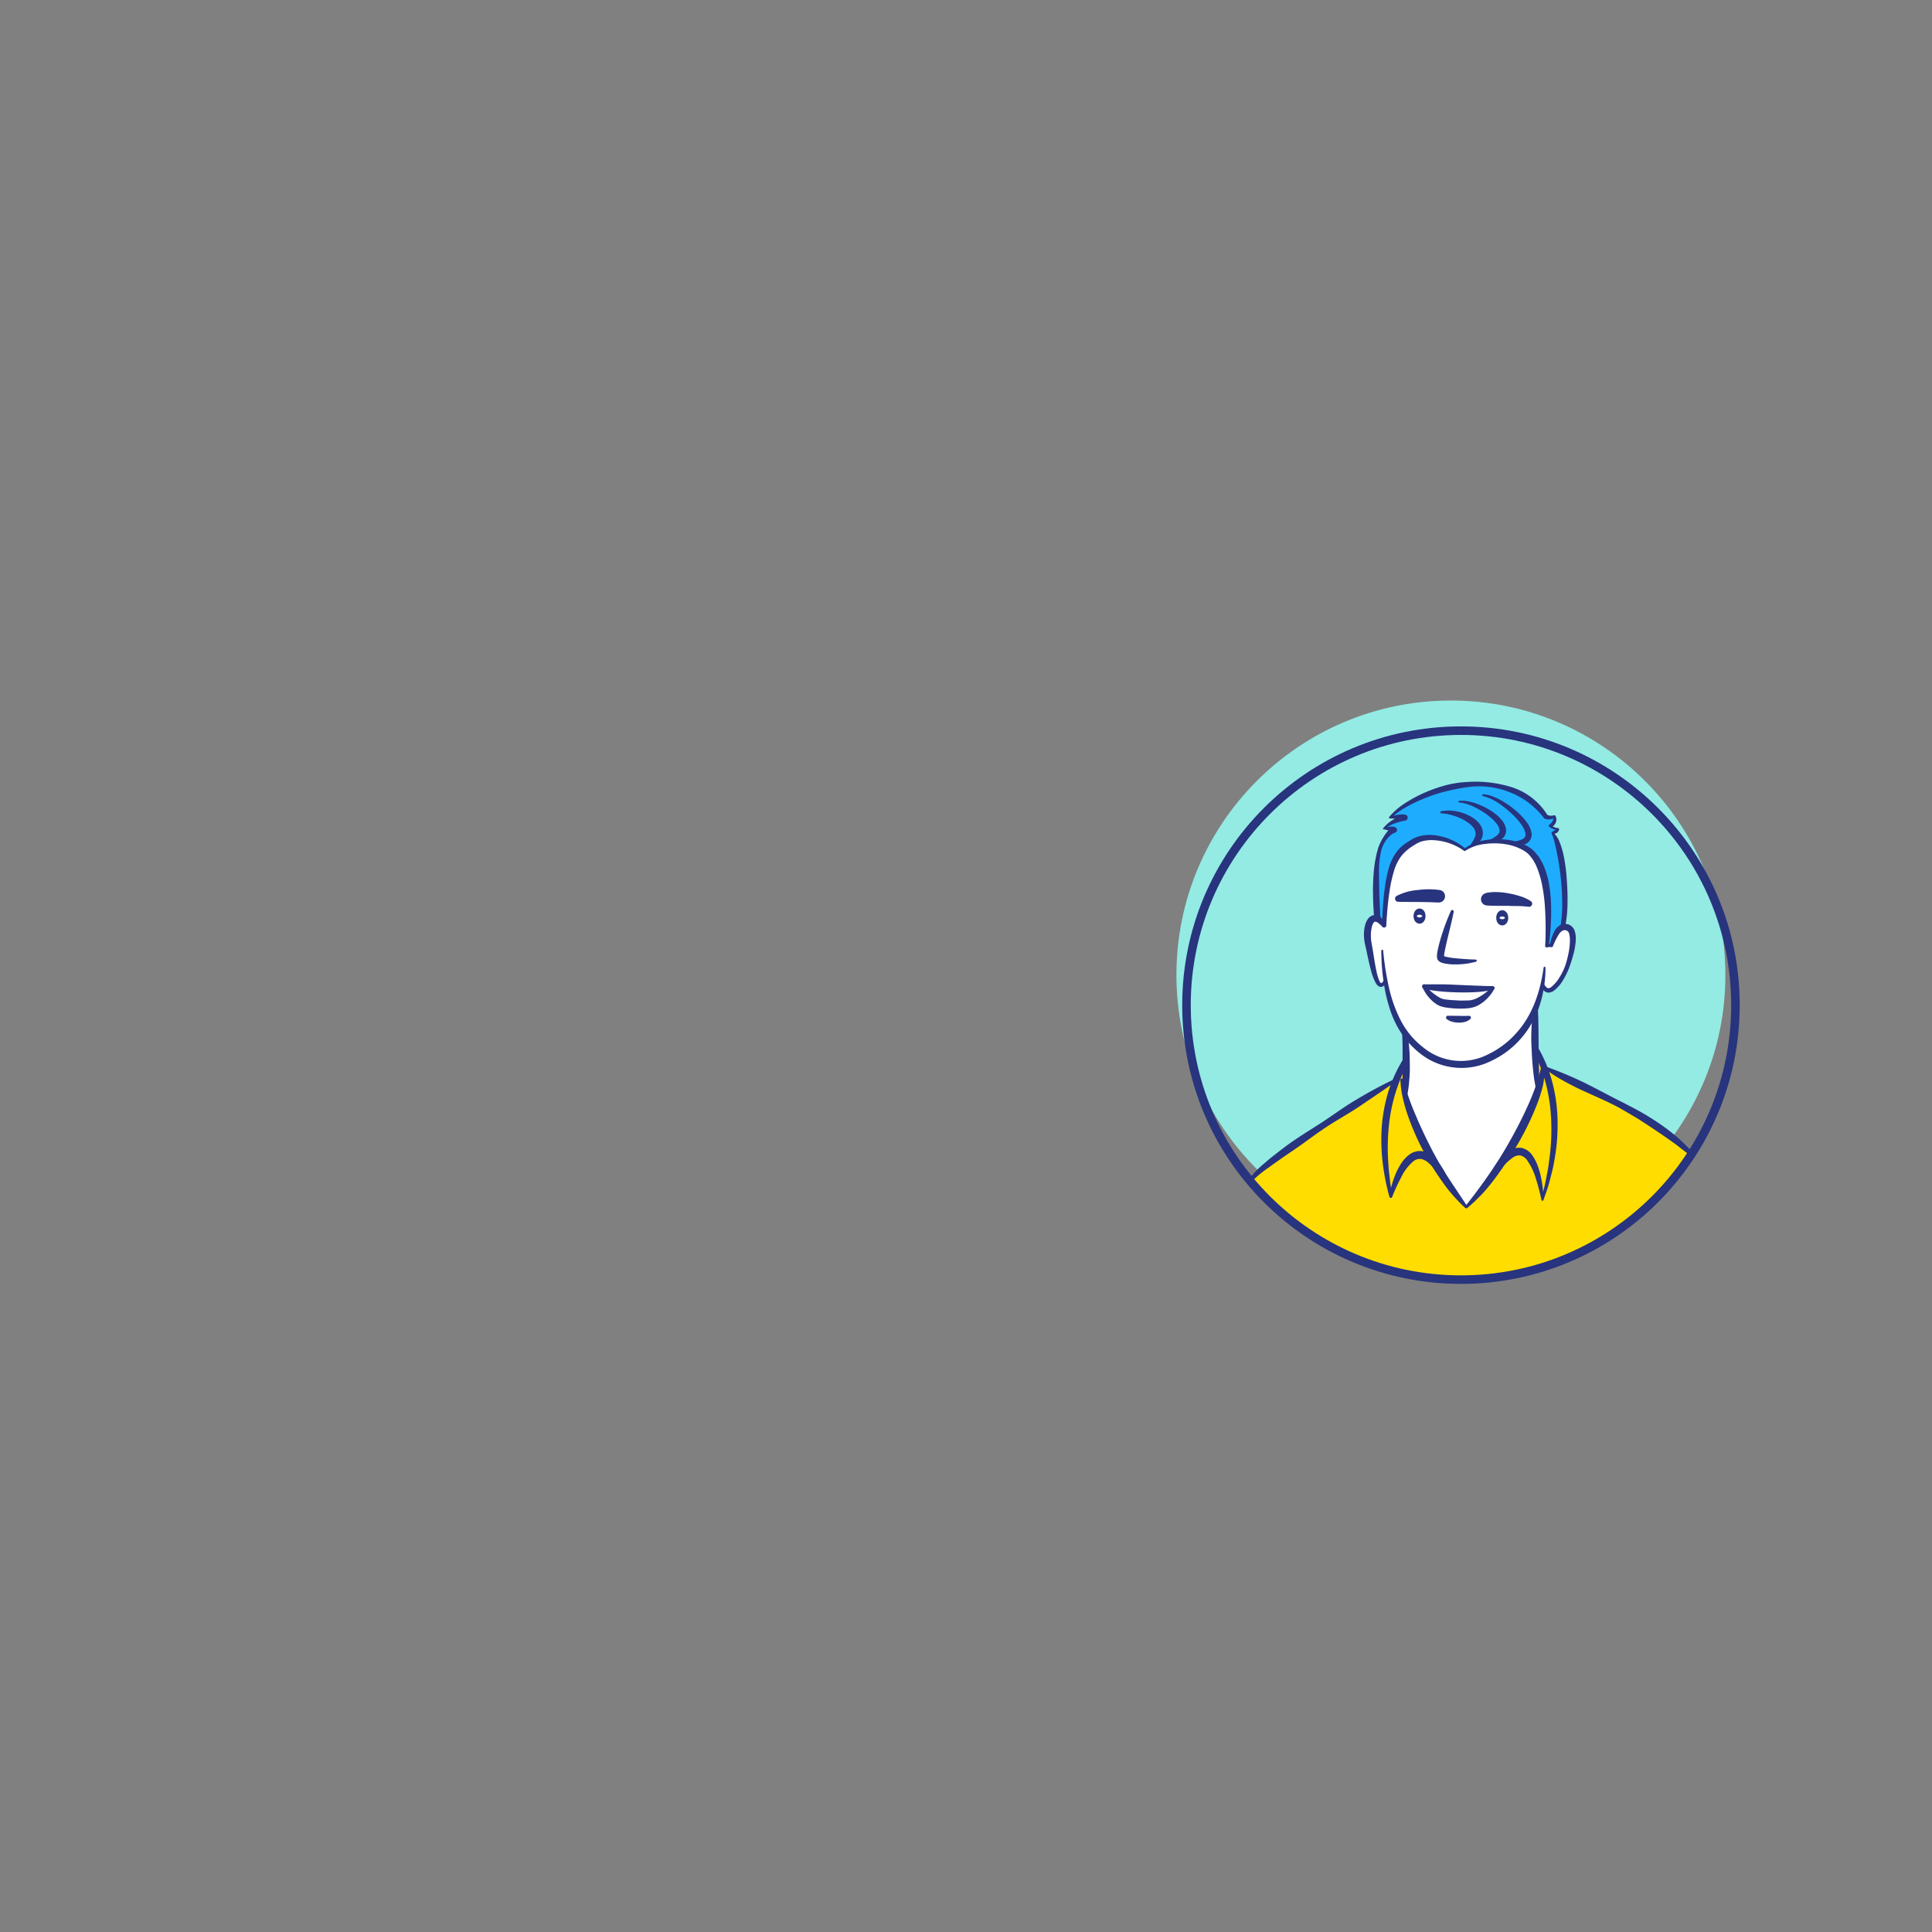 <svg xmlns="http://www.w3.org/2000/svg" viewBox="0 0 536 536"><rect x="0" y="0" width="536" height="536" fill="#808080" stroke="none"/><defs><style>.cls-2{fill:#fd0}.cls-3{fill:#fff}.cls-6{fill:#28347d}</style></defs><g id="Rostro3"><circle cx="402.53" cy="270.5" r="76.15" fill="#93ebe4"/><path class="cls-2" d="M389.77 303.75a80.07 80.07 0 008.69 19.59c-7.86-10-12.61 8.53-12.61 8.53-3.45-15.26-1.16-25.71 1.55-32.35a46.48 46.48 0 012.73-5.55 89.31 89.31 0 01-.36 9.78zm38.56-7.75c2.57 6.62 5.28 18.93-.4 36.82 0 0-2.33-23.45-12.84-8.21 5.18-7.49 9.59-16 11.62-22.35a94.78 94.78 0 01-.82-11.38 39.45 39.45 0 012.44 5.12z"/><path class="cls-2" d="M466.07 317.33c1.18 1 2.25 1.94 3.22 2.88a76.17 76.17 0 01-122.5 7.36c.23-.31.48-.6.73-.88 5.52-6 32.46-22.95 39.88-27.17a39.8 39.8 0 00-1.24 3.48l-.27.89q-.3 1.07-.57 2.22c-.07.32-.15.64-.21 1s-.15.74-.22 1.12-.11.65-.17 1-.09.61-.13.91-.09.62-.12.94-.08.64-.11 1c-.08.78-.14 1.59-.18 2.42 0 .45 0 .9-.05 1.36s0 .93 0 1.41a66.87 66.87 0 001.74 14.69s.07-.28.21-.75l.33-1.05c.18-.54.4-1.16.66-1.84.2-.5.42-1 .66-1.57l.25-.54a19 19 0 011.47-2.61 10 10 0 011.44-1.73c1.67-1.6 3.73-2.13 6.12 0l.24.23a11.58 11.58 0 011.17 1.28l.92 1.51.24.37c.35.55.7 1.09 1.07 1.63v.06l1.19 1.74.3.41c.44.62.89 1.23 1.36 1.84s.77 1 1.17 1.5c.21.27.42.53.64.79.45.56.92 1.11 1.39 1.65q.53-.52 1.05-1.08c.64-.67 1.27-1.37 1.89-2.11.33-.38.65-.77 1-1.16.65-.79 1.29-1.6 1.92-2.44.82-1.08 1.63-2.19 2.41-3.32.07-.11.15-.21.22-.31s.21-.3.32-.44a18.93 18.93 0 011.36-1.71l.44-.47a7.43 7.43 0 013.07-2.14l.26-.07c1.64-.38 2.93.51 3.94 2a10.77 10.77 0 01.6 1c.19.36.36.74.53 1.13s.31.79.46 1.2c.21.62.4 1.25.57 1.88a38.296 38.296 0 01.67 2.95c.33 1.8.46 3.1.46 3.1a63.48 63.48 0 003.19-24.09 46.89 46.89 0 00-.58-4.67c-.06-.37-.13-.73-.2-1.07s-.11-.53-.16-.79-.07-.32-.11-.48c-.11-.47-.22-.92-.34-1.35s-.18-.68-.28-1-.12-.43-.19-.64-.18-.59-.28-.87-.13-.39-.2-.58c-.15-.44-.31-.86-.46-1.25 6.78 3.81 20.15 9.35 28.34 14.56.77.49 1.51 1 2.21 1.44l1.38.93c.67.45 1.31.91 1.92 1.35l1.19.88c.58.44 1.14.87 1.67 1.29z"/><path class="cls-3" d="M425.89 290.92a94.78 94.78 0 00.82 11.38c-2 6.3-6.44 14.86-11.62 22.35a.24.24 0 00-.06.08 73.46 73.46 0 01-8.25 10.11 76.82 76.82 0 01-6.1-8 24.83 24.83 0 00-2.22-3.51 80.07 80.07 0 01-8.69-19.59 89.31 89.31 0 00.36-9.78 57.76 57.76 0 00-.47-7.5c4.13 5.83 9.8 8.66 15.14 8.84 5.64.19 13.95-3.09 19.23-11.66a27.78 27.78 0 002.06-4.12c-.24 3.12-.29 7.32-.2 11.4zm-11.67-16.8c-.43.69-3.1 3.95-6.23 4.41a28 28 0 01-7.47-.27c-2.44-.45-5-3.79-5.38-4.53 2.02.33 14.3 1.06 19.08.39z"/><path d="M392.12 233.48c-4.24 2.66-7.35 4.49-8.18 23.19a4.88 4.88 0 00-1.81-1.73c-.28-4.11-1-15.59.95-20.18 1.47-3.51 3.59-4.53 3.59-4.53a6.4 6.4 0 00-2.73-.37c1.93-2.11 5.71-3.1 5.71-3.1a11.7 11.7 0 00-4 0c2.67-3.23 14.15-10 26.37-9.25s16.81 8.94 16.81 8.94a3.1 3.1 0 002.49 0 2.2 2.2 0 01-1.24 2.6 3.48 3.48 0 002.32.87 2.31 2.31 0 01-1.77 1.12c2.79 2.86 4.53 18.92 2.93 26.26-1.73.5-2.61 3.3-3.17 5.08h-1.3c.24-2.82 1.86-19.24-4.09-25.62a10.63 10.63 0 00-4.9-2.73 20 20 0 00-6.44-.66 16.15 16.15 0 00-5.3 1.15 8.62 8.62 0 00-2 1.16c-4.54-3.52-10.72-4.4-14.24-2.2z" fill="#1eadfe"/><path class="cls-3" d="M436.29 259.47a4 4 0 00-.1-.5 2.17 2.17 0 01-.07-.24 2.77 2.77 0 00-.18-.43 2.18 2.18 0 00-.36-.52 1.67 1.67 0 00-.69-.44l-.38-.09h-.39a1.27 1.27 0 00-.34 0h-.22l-.19.07a.39.39 0 00-.11.06l-.2.11-.09.06-.21.17a3.68 3.68 0 00-.5.54 6.53 6.53 0 00-.82 1.39l-.18.39q-.16.39-.3.78c-.19.52-.35 1-.49 1.47h-1.3c.25-2.81 1.86-19.23-4.09-25.61a7.71 7.71 0 00-1.44-1.2 3.26 3.26 0 00-.4-.24 5.46 5.46 0 00-.75-.41l-.42-.2-.48-.2a4.09 4.09 0 00-.49-.18l-.41-.14-.5-.16h-.16l-.69-.17c-.24-.06-.47-.11-.71-.15-.48-.09-1-.16-1.45-.21l-.64-.06a17.75 17.75 0 00-2.42 0h-.37a18.37 18.37 0 00-1.85.2l-.58.1-.55.11-.65.17-.48.14-.61.2-.58.23-.56.25c-.23.12-.45.23-.66.36a7.54 7.54 0 00-.8.55 16.48 16.48 0 00-3.45-2.06c-.4-.18-.8-.34-1.2-.49a14.39 14.39 0 00-5.5-.84 8.79 8.79 0 00-1.28.15l-.61.13a7.65 7.65 0 00-1.68.62l-.51.29-1.16.74c-.25.16-.49.33-.73.5a11.68 11.68 0 00-1.22 1l-.17.17a12.45 12.45 0 00-2.94 5.49q-.18.59-.33 1.23c-.11.43-.21.88-.31 1.36-.06.32-.12.66-.19 1l-.09.52c-.06.36-.11.73-.17 1.11s-.11.77-.16 1.17l-.15 1.26c0 .22 0 .44-.07.66 0 .45-.08.91-.13 1.39 0 .23 0 .48-.06.72 0 .49-.07 1-.11 1.52 0 .26 0 .52-.05.79 0 .54-.06 1.09-.09 1.66v.86a5 5 0 00-1.82-1.73.75.75 0 00-.24-.08 1.38 1.38 0 00-.6 0 1.49 1.49 0 00-.45.19c-1.11.72-1.64 3.2-1.35 5.78a11.19 11.19 0 00.23 1.39c.06.25.12.55.19.89s.09.47.14.73.11.58.16.89l.15.8c.11.57.22 1.16.34 1.76.72 3.53 1.71 7.11 3.06 5.79a2.84 2.84 0 00.46-.62l.16-.28a44.79 44.79 0 002.25 8.54c.1.28.21.56.34.84l.36.83c.12.27.25.54.38.81.26.53.54 1.06.84 1.56.15.26.3.5.46.75l.27.41c.13.21.27.41.41.61.15.22.31.43.47.64s.25.33.37.49.5.61.76.89.43.49.67.72a2.91 2.91 0 00.3.31 6.15 6.15 0 00.59.56 1.63 1.63 0 00.27.26c.18.17.36.33.55.48s.3.26.46.38.32.25.48.36a6.75 6.75 0 00.57.41 2 2 0 00.28.19 7.15 7.15 0 00.68.44 3.26 3.26 0 00.4.24 4.71 4.71 0 00.58.32 4.5 4.5 0 00.43.23 6.53 6.53 0 00.66.31 2 2 0 00.3.14c.29.13.58.25.87.35l.14.05.6.21.66.2.93.24a16 16 0 002 .33c.32 0 .65.05 1 .06h.09a20.76 20.76 0 0012.52-4.3c.61-.45 1.22-.94 1.81-1.47a27 27 0 002.84-3c.54-.67 1.06-1.37 1.56-2.12.17-.25.33-.51.49-.77a24 24 0 001.18-2.15c.15-.31.3-.63.44-.95s.3-.69.44-1a34.19 34.19 0 001.84-6.51c.78 2.39 2.16 2.09 3.52.73a9.8 9.8 0 00.95-1.11c.18-.24.36-.5.54-.77s.35-.55.51-.83a18.87 18.87 0 001.42-3c.74-2.52 1.66-6.22 1.31-8.57zm-27.15 18.77a6.46 6.46 0 01-1.15.29 12.22 12.22 0 01-1.4.12 30.22 30.22 0 01-6.07-.39 5.64 5.64 0 01-2.26-1.1c-.29-.22-.56-.45-.83-.69s-.27-.25-.38-.37a10.92 10.92 0 01-1.9-2.37c2 .32 14.28 1.06 19.07.39-.05.08-.14.21-.26.37a12 12 0 01-4.82 3.75z"/><path d="M394.24 254.15c0 .47-.18.86-.41.86s-.42-.39-.42-.86.18-.85.42-.85.41.38.41.85zm22.95.48c0 .47-.19.86-.42.86s-.42-.39-.42-.86.19-.85.42-.85.42.38.42.85z" fill="none" stroke="#28347d" stroke-linecap="round" stroke-linejoin="round" stroke-width="2.5"/><path class="cls-6" d="M383.74 263.72a75.66 75.66 0 001.55 10 37.91 37.91 0 003.32 9.38 22.51 22.51 0 006.22 7.47 16.44 16.44 0 0018.17 1.86 24.62 24.62 0 007.72-5.88c4.43-4.89 6.62-11.43 7.53-18.12a.27.27 0 01.3-.22.26.26 0 01.22.26 33.55 33.55 0 01-1.54 10.19 26.32 26.32 0 01-5 9.14 24.89 24.89 0 01-8.32 6.44 18.47 18.47 0 01-20.18-2.18 24.35 24.35 0 01-6.55-8.2 28 28 0 01-1.88-4.87 41.3 41.3 0 01-1.19-5 60.46 60.46 0 01-.89-10.22.29.29 0 01.3-.29.28.28 0 01.22.24z"/><path class="cls-6" d="M383.42 257a9.88 9.88 0 00-1.05-.94 1.44 1.44 0 00-.87-.37.32.32 0 00-.19.07 1.48 1.48 0 00-.28.31 3.89 3.89 0 00-.45 1.15 10.59 10.59 0 00-.24 2.83 11.68 11.68 0 00.15 1.45l.28 1.55c.35 2.09.62 4.15 1.06 6.17a13.9 13.9 0 00.84 2.87 2.55 2.55 0 00.32.53c.13.13.15.15.19.15s.24-.12.38-.29a3.73 3.73 0 00.41-.58.4.4 0 01.57-.13.41.41 0 01.16.53 5.85 5.85 0 01-.43.76 1.59 1.59 0 01-.82.68 1 1 0 01-.71 0 1.35 1.35 0 01-.51-.32 3 3 0 01-.58-.75 14.81 14.81 0 01-1.19-3.08c-.58-2.06-1-4.14-1.43-6.18l-.35-1.53a12.14 12.14 0 01-.24-1.68 10.45 10.45 0 01.25-3.42 5.78 5.78 0 01.76-1.75 3 3 0 01.81-.81 2.3 2.3 0 011.29-.35 2.87 2.87 0 011.9 1 5.61 5.61 0 011 1.43.64.64 0 01-1 .75zm28.79-9.24a12.06 12.06 0 013.28-.26 21.76 21.76 0 013.12.36 23.72 23.72 0 013.07.76 12 12 0 013 1.37.86.86 0 01.25 1.19.85.85 0 01-.84.38H424a28.13 28.13 0 00-2.82-.2c-1 0-1.93 0-2.9-.06h-2.9c-.94 0-1.92 0-2.74-.09h-.16a1.73 1.73 0 01-.27-3.41zM399 250.39c-1.75-.09-3.63-.13-5.48-.15s-3.72 0-5.56-.05h-.08a.86.86 0 01-.84-.89.88.88 0 01.44-.74 15.27 15.27 0 015.85-1.64 22.86 22.86 0 016.07 0 1.74 1.74 0 01-.35 3.46zm4.31 2.61c-.39 1.9-.84 3.78-1.3 5.66s-.92 3.76-1.26 5.58a6.75 6.75 0 00-.12 1.11s-.06-.13-.08-.13a2.19 2.19 0 00.46.18 17.43 17.43 0 002.68.44c1.87.19 3.81.33 5.7.37a.3.3 0 01.3.31.31.31 0 01-.22.29 20.8 20.8 0 01-5.91.75 13.36 13.36 0 01-3.08-.33 3.7 3.7 0 01-.9-.33 1.86 1.86 0 01-.56-.43 1.65 1.65 0 01-.26-.44c0-.12-.06-.24-.08-.36a6.51 6.51 0 01.13-1.78 43.89 43.89 0 011.58-5.7 56.59 56.59 0 012.13-5.46.4.4 0 01.76.26zm-1.49 28.82a13.17 13.17 0 011.42 0h1.45a25.63 25.63 0 002.76 0h.08a.52.52 0 01.55.48.51.51 0 01-.15.39 3.48 3.48 0 01-1.61.84 6.16 6.16 0 01-1.69.18 7 7 0 01-1.65-.22 4.27 4.27 0 01-1.58-.74.54.54 0 01-.11-.76.56.56 0 01.39-.21zm-2.02-56.75a11.22 11.22 0 014.47.06 12.6 12.6 0 014.24 1.67 7.86 7.86 0 011.83 1.6 4.44 4.44 0 011.05 2.46 3.66 3.66 0 01-.83 2.57 4.68 4.68 0 01-1.94 1.42.42.42 0 01-.55-.24.41.41 0 010-.4c.81-1.18 1.43-2.25 1.3-3.17a2.9 2.9 0 00-.6-1.43 6.93 6.93 0 00-1.35-1.29 13.68 13.68 0 00-3.57-1.83 14.18 14.18 0 00-4-.84.29.29 0 01-.05-.57z"/><path class="cls-6" d="M404.74 222.18a8.77 8.77 0 012.61.14 14.42 14.42 0 012.51.72 19 19 0 014.61 2.46 11.37 11.37 0 012 1.81 5.27 5.27 0 011.35 2.66 3 3 0 01-.27 1.72 3.33 3.33 0 01-1.09 1.22 5.65 5.65 0 01-2.63 1 .51.51 0 01-.32-1 9.59 9.59 0 001.9-1.23 2.31 2.31 0 00.53-.7 1.71 1.71 0 00.09-.75 4 4 0 00-.89-1.81 11.9 11.9 0 00-1.66-1.67 20.82 20.82 0 00-4.09-2.66 13.45 13.45 0 00-4.66-1.49.2.2 0 010-.39z"/><path class="cls-6" d="M411.52 220.35a9.24 9.24 0 012.85.7 16.56 16.56 0 012.6 1.29 24.19 24.19 0 014.63 3.52 17.5 17.5 0 011.95 2.23 7 7 0 011.33 2.89 2.84 2.84 0 01-.26 1.87 3 3 0 01-.6.79 3.43 3.43 0 01-.77.49 6.36 6.36 0 01-3.1.46.55.55 0 01-.53-.59.56.56 0 01.46-.52 8.33 8.33 0 002.41-.73 1.35 1.35 0 00.72-1.53 5.76 5.76 0 00-1-2.25 16 16 0 00-1.7-2.11 27.86 27.86 0 00-4.18-3.62 14.44 14.44 0 00-4.92-2.4.25.25 0 01-.19-.3.25.25 0 01.3-.19zm-20.66 74.05a50.17 50.17 0 00-3.7 8.8 47.07 47.07 0 00-1.86 9.35 59.14 59.14 0 00-.17 9.6l.16 2.41.28 2.41c.13 1.61.47 3.19.67 4.81h-.79a27.71 27.71 0 011.73-6.06 18.19 18.19 0 011.5-2.86 9.64 9.64 0 012.31-2.53 4.85 4.85 0 013.7-.94 6.09 6.09 0 013.17 1.78 17.65 17.65 0 013.61 5.36.85.85 0 01-1.47.84c-.27-.42-.54-.84-.8-1.26s-.57-.81-.85-1.22l-.9-1.14a11.59 11.59 0 00-1-1 4.62 4.62 0 00-2.13-1.2 2.83 2.83 0 00-2.1.55 13 13 0 00-3.44 4.43 50.9 50.9 0 00-2.53 5.5.4.4 0 01-.78 0 62.13 62.13 0 01-1.89-9.67 53.76 53.76 0 01-.22-9.91 45.4 45.4 0 011.87-9.79 40.34 40.34 0 014.18-9 .85.85 0 011.47.85zm35.78-3.89a42.7 42.7 0 012.43 4.94 40.58 40.58 0 011.71 5.24 45.7 45.7 0 011.35 10.9 54.36 54.36 0 01-1 10.89c-.29 1.79-.81 3.54-1.24 5.3s-1.11 3.45-1.69 5.16a.28.28 0 01-.36.18.28.28 0 01-.19-.25c-.43-2-.92-3.93-1.53-5.82a17.54 17.54 0 00-2.46-5.17 3.31 3.31 0 00-1.85-1.32 3.1 3.1 0 00-2.11.59 18.66 18.66 0 00-4 4 .87.87 0 01-1.2.13.84.84 0 01-.19-1.11 15.16 15.16 0 014.26-4.82 4.88 4.88 0 013.63-.87 5 5 0 013 2.18 13.07 13.07 0 011.46 2.92 19.55 19.55 0 01.85 3 31.76 31.76 0 01.71 6.14l-.56-.06c.38-1.76.86-3.48 1.2-5.24s.72-3.5.9-5.28a59.1 59.1 0 00.61-10.62 48 48 0 00-1.37-10.37 42.36 42.36 0 00-3.82-9.83.85.85 0 011.49-.83zm-31.39-17.42h4.71c1.57 0 3.17.1 4.75.16l4.74.2c1.57.05 3.15.14 4.7.12a.51.51 0 01.12 1 27.53 27.53 0 01-4.82.67c-1.61.1-3.22.11-4.82.08s-3.21-.11-4.8-.26a34 34 0 01-4.81-.74.66.66 0 01-.48-.79.63.63 0 01.64-.49z"/><path class="cls-6" d="M395.53 273.55a15.1 15.1 0 004 3.29 4.14 4.14 0 001.05.37c.36.07.85.11 1.28.16.9.11 1.81.13 2.71.19s1.82 0 2.69 0a6.11 6.11 0 001.19-.16 5.83 5.83 0 001.15-.4 14.68 14.68 0 004.23-3.11.44.44 0 01.71.51 10.64 10.64 0 01-1.75 2.41 10.29 10.29 0 01-2.36 1.91 7.07 7.07 0 01-1.45.66 7.82 7.82 0 01-1.58.33 22.4 22.4 0 01-2.94.1 26 26 0 01-2.9-.24 9.75 9.75 0 01-1.49-.29 5.22 5.22 0 01-1.55-.69 10.19 10.19 0 01-2.26-2.06 9.5 9.5 0 01-1.56-2.58.41.41 0 01.24-.54.43.43 0 01.46.11zm33.16-11.21a94.44 94.44 0 00-.13-11.54 50.19 50.19 0 00-.8-5.63 26.58 26.58 0 00-1.7-5.29l-.66-1.19c-.23-.38-.53-.71-.79-1.08a7.92 7.92 0 00-.89-.94 10.5 10.5 0 00-1.09-.75 14.47 14.47 0 00-5.21-1.75 19.31 19.31 0 00-5.63 0 12 12 0 00-5.23 1.85.34.34 0 01-.41 0 16 16 0 00-9.26-2.95 10.83 10.83 0 00-2.35.33 7.54 7.54 0 00-2.08 1 13.1 13.1 0 00-3.67 3.07 12.81 12.81 0 00-2.09 4.31 35.77 35.77 0 00-1.1 4.89c-.54 3.33-.82 6.72-1 10.12a.61.61 0 01-.63.55.6.6 0 01-.56-.61c.12-3.43.31-6.86.76-10.29a36.62 36.62 0 011-5.13 14.63 14.63 0 012.25-4.91 10.75 10.75 0 011.94-2c.73-.54 1.48-1 2.21-1.46a8.94 8.94 0 012.61-1.05 12.08 12.08 0 012.73-.26 16 16 0 019.7 3.86h-.43a12.73 12.73 0 015.49-2.35 20.61 20.61 0 016-.21 16.1 16.1 0 015.83 1.68 15.59 15.59 0 011.33.84 8.73 8.73 0 011.16 1.11c.32.41.68.81 1 1.24l.79 1.34a22.18 22.18 0 011.9 5.73 42.2 42.2 0 01.63 5.9 64.36 64.36 0 01-.66 11.71.43.43 0 01-.48.36.43.43 0 01-.48-.5z"/><path class="cls-6" d="M428.31 272.89a3.1 3.1 0 00.94 1.19.63.63 0 00.47.07 1.8 1.8 0 00.62-.29 10 10 0 002.29-2.67 16.48 16.48 0 001.62-3.29 29.28 29.28 0 00.94-3.6 18.75 18.75 0 00.36-3.62 6.75 6.75 0 00-.22-1.62 1.22 1.22 0 00-.67-.88 1.26 1.26 0 00-1.12 0 3.13 3.13 0 00-1.05 1 21.09 21.09 0 00-1.63 3.26v.05a.44.44 0 01-.43.28l-1.31-.07a.39.39 0 01-.37-.42.41.41 0 01.37-.38l1.31-.07-.45.33a13 13 0 011.24-3.76 4.21 4.21 0 011.53-1.69 2.85 2.85 0 012.54-.18 2.88 2.88 0 011.65 2 6.65 6.65 0 01.24 2.13 18.45 18.45 0 01-.62 3.91c-.33 1.26-.7 2.49-1.15 3.71a20.63 20.63 0 01-1.71 3.54 9.89 9.89 0 01-2.64 3.06 2.82 2.82 0 01-1.1.47 1.8 1.8 0 01-1.35-.28 2.17 2.17 0 01-.76-1 3.5 3.5 0 01-.29-1 .41.41 0 01.34-.46.4.4 0 01.41.2z"/><path class="cls-6" d="M432.9 257.15a36.27 36.27 0 00.5-6.53c0-2.21-.13-4.42-.35-6.62s-.55-4.39-.95-6.54c-.19-1.09-.44-2.14-.68-3.2a16 16 0 00-.95-3 .3.3 0 01.08-.39l.09-.08a5.18 5.18 0 01.8-.5c.25-.14.45-.26.75-.45l.26.38a4 4 0 01-1.38-.16 3.62 3.62 0 01-1.25-.67.37.37 0 01-.07-.51l.15-.14a4.73 4.73 0 00.46-.44 2.56 2.56 0 00.36-.47 2.23 2.23 0 00.25-1.21l.48.23a4.29 4.29 0 01-1.36.46 2.91 2.91 0 01-1.57-.2.45.45 0 01-.17-.13l-.09-.13a21.92 21.92 0 00-9.08-6.93 23.15 23.15 0 00-11.57-1.6 52.28 52.28 0 00-5.82 1.08 39.52 39.52 0 00-5.68 1.73 45.42 45.42 0 00-5.41 2.47 22.37 22.37 0 00-4.84 3.39l-.24-.41a19 19 0 012-.49 8.77 8.77 0 011.06-.13 3.74 3.74 0 011.22.07.82.82 0 01.61 1 .81.81 0 01-.67.63 14.93 14.93 0 00-1.52.34c-.51.14-1 .31-1.51.49a9.57 9.57 0 00-2.71 1.51l-.16-.33a9.54 9.54 0 011.45-.29 4 4 0 01.78-.05 2.53 2.53 0 01.94.18l.22.19a.75.75 0 01.08 1.06.77.77 0 01-.38.24 3.84 3.84 0 00-1.19.7 6.5 6.5 0 00-1.06 1.1 9.1 9.1 0 00-1.46 2.75 23 23 0 00-.74 6.34c0 4.31.17 8.65.39 13a.85.85 0 01-1.7.12 90.3 90.3 0 01-.34-6.58 56.15 56.15 0 01.21-6.61 32.7 32.7 0 011.22-6.58 14.55 14.55 0 011.5-3.07 11.63 11.63 0 011-1.41 7 7 0 011.4-1.28l-.08 1.49c0-.09-.19-.2-.36-.29a3.89 3.89 0 00-.58-.26 9.45 9.45 0 00-1.32-.34h-.12a.18.18 0 01-.13-.2.17.17 0 01.09-.11 9.63 9.63 0 012.56-2.24c.48-.3 1-.58 1.48-.84a15.27 15.27 0 011.59-.7l-.08 1.62a2.43 2.43 0 00-.73-.27 6.84 6.84 0 00-.94-.15 18.09 18.09 0 00-2-.12h-.05a.25.25 0 01-.25-.25.28.28 0 01.06-.16 19.41 19.41 0 014.69-4 37 37 0 015.43-2.87 40.82 40.82 0 015.82-2 30.72 30.72 0 016.1-.87 33.66 33.66 0 0112.23 1.56 18.16 18.16 0 019.68 7.71l-.25-.25a1.71 1.71 0 00.89.35 3.21 3.21 0 001.11-.09h.13a.29.29 0 01.35.2v.06a2.21 2.21 0 010 1.85 2.48 2.48 0 01-.58.77 2.43 2.43 0 01-.84.45l.12-.69a2.7 2.7 0 00.91.63 3.36 3.36 0 001.11.28.27.27 0 01.26.29V230a1.43 1.43 0 01-.73 1.1 1.59 1.59 0 01-1.26.18l.17-.47a6.87 6.87 0 012 2.94 23.19 23.19 0 011 3.31 46.85 46.85 0 01.92 6.74c.17 2.26.26 4.52.22 6.79a34.35 34.35 0 01-.72 6.82.71.71 0 01-.84.53.7.7 0 01-.53-.81zm-43.57 42.32a63.56 63.56 0 003.17 9.32c1.24 3 2.64 6 4.15 9s3.12 5.8 4.91 8.57 3.67 5.47 5.49 8.28h-.53c2.34-2.91 4.53-5.87 6.64-8.92a108.62 108.62 0 005.86-9.41 118.8 118.8 0 005-9.88 57.06 57.06 0 003.54-10.33.39.39 0 01.46-.3.37.37 0 01.3.31 15.2 15.2 0 01-.44 5.79c-.25.92-.52 1.84-.83 2.74s-.65 1.79-1 2.66a80 80 0 01-5 10.16 110.06 110.06 0 01-6.26 9.43 55.67 55.67 0 01-3.6 4.37l-2 2c-.71.63-1.4 1.28-2.12 1.88a.41.41 0 01-.54 0 43.76 43.76 0 01-6.62-7.63 73 73 0 01-9.3-17.94 45.36 45.36 0 01-1.4-4.88 26 26 0 01-.69-5.06.42.42 0 01.41-.43.4.4 0 01.42.32z"/><path class="cls-6" d="M426.66 279.57c.08 1.9.14 3.78.16 5.67l.05 5.67c.05 3.77.08 7.57.36 11.31a.51.51 0 01-.48.56.52.52 0 01-.55-.4 44.56 44.56 0 01-.89-5.71c-.2-1.9-.32-3.81-.39-5.72a51.41 51.41 0 01.59-11.48.58.58 0 011.15.09zm-36.33 6.79a28.71 28.71 0 01.63 4.38c.14 1.45.14 2.91.17 4.37s0 2.9-.14 4.36a33.11 33.11 0 01-.57 4.37.65.65 0 01-.78.49.66.66 0 01-.52-.64v-12.87c0-1.43-.05-2.84-.13-4.24a.69.69 0 011.35-.2zm-43.9 40.95a24 24 0 014.36-4.58c.79-.69 1.58-1.37 2.4-2s1.63-1.29 2.46-1.91c3.28-2.53 6.82-4.7 10.3-6.92s6.77-4.74 10.34-6.82a123.26 123.26 0 0110.93-5.87.36.36 0 01.47.17.35.35 0 01-.12.43c-3.36 2.4-6.79 4.68-10.2 7s-7.07 4.23-10.45 6.58c-1.71 1.14-3.36 2.37-5 3.56s-3.36 2.36-5.06 3.51-3.37 2.35-5 3.53a33.61 33.61 0 00-4.65 3.85.44.44 0 01-.69-.54zm122.51-6.74c-.81-.58-1.58-1.19-2.36-1.79s-1.54-1.23-2.36-1.79c-1.59-1.16-3.21-2.25-4.84-3.36-.82-.56-1.64-1.1-2.47-1.63s-1.64-1.08-2.47-1.61c-1.67-1-3.38-2-5.13-3-3.48-1.89-7.16-3.41-10.77-5.08-1.8-.85-3.57-1.76-5.31-2.76a38.41 38.41 0 01-5-3.33.26.26 0 010-.36.25.25 0 01.29-.08 109.7 109.7 0 0111 4.58c3.57 1.76 7.07 3.7 10.65 5.47 1.78.93 3.57 1.83 5.32 2.83s3.45 2.08 5.11 3.22a56.39 56.39 0 014.79 3.68 52.13 52.13 0 014.29 4.25.5.5 0 010 .71.51.51 0 01-.63 0z"/><circle cx="405.32" cy="278.86" r="76.15" stroke-miterlimit="10" stroke-width="2.37" fill="none" stroke="#28347d"/></g></svg>